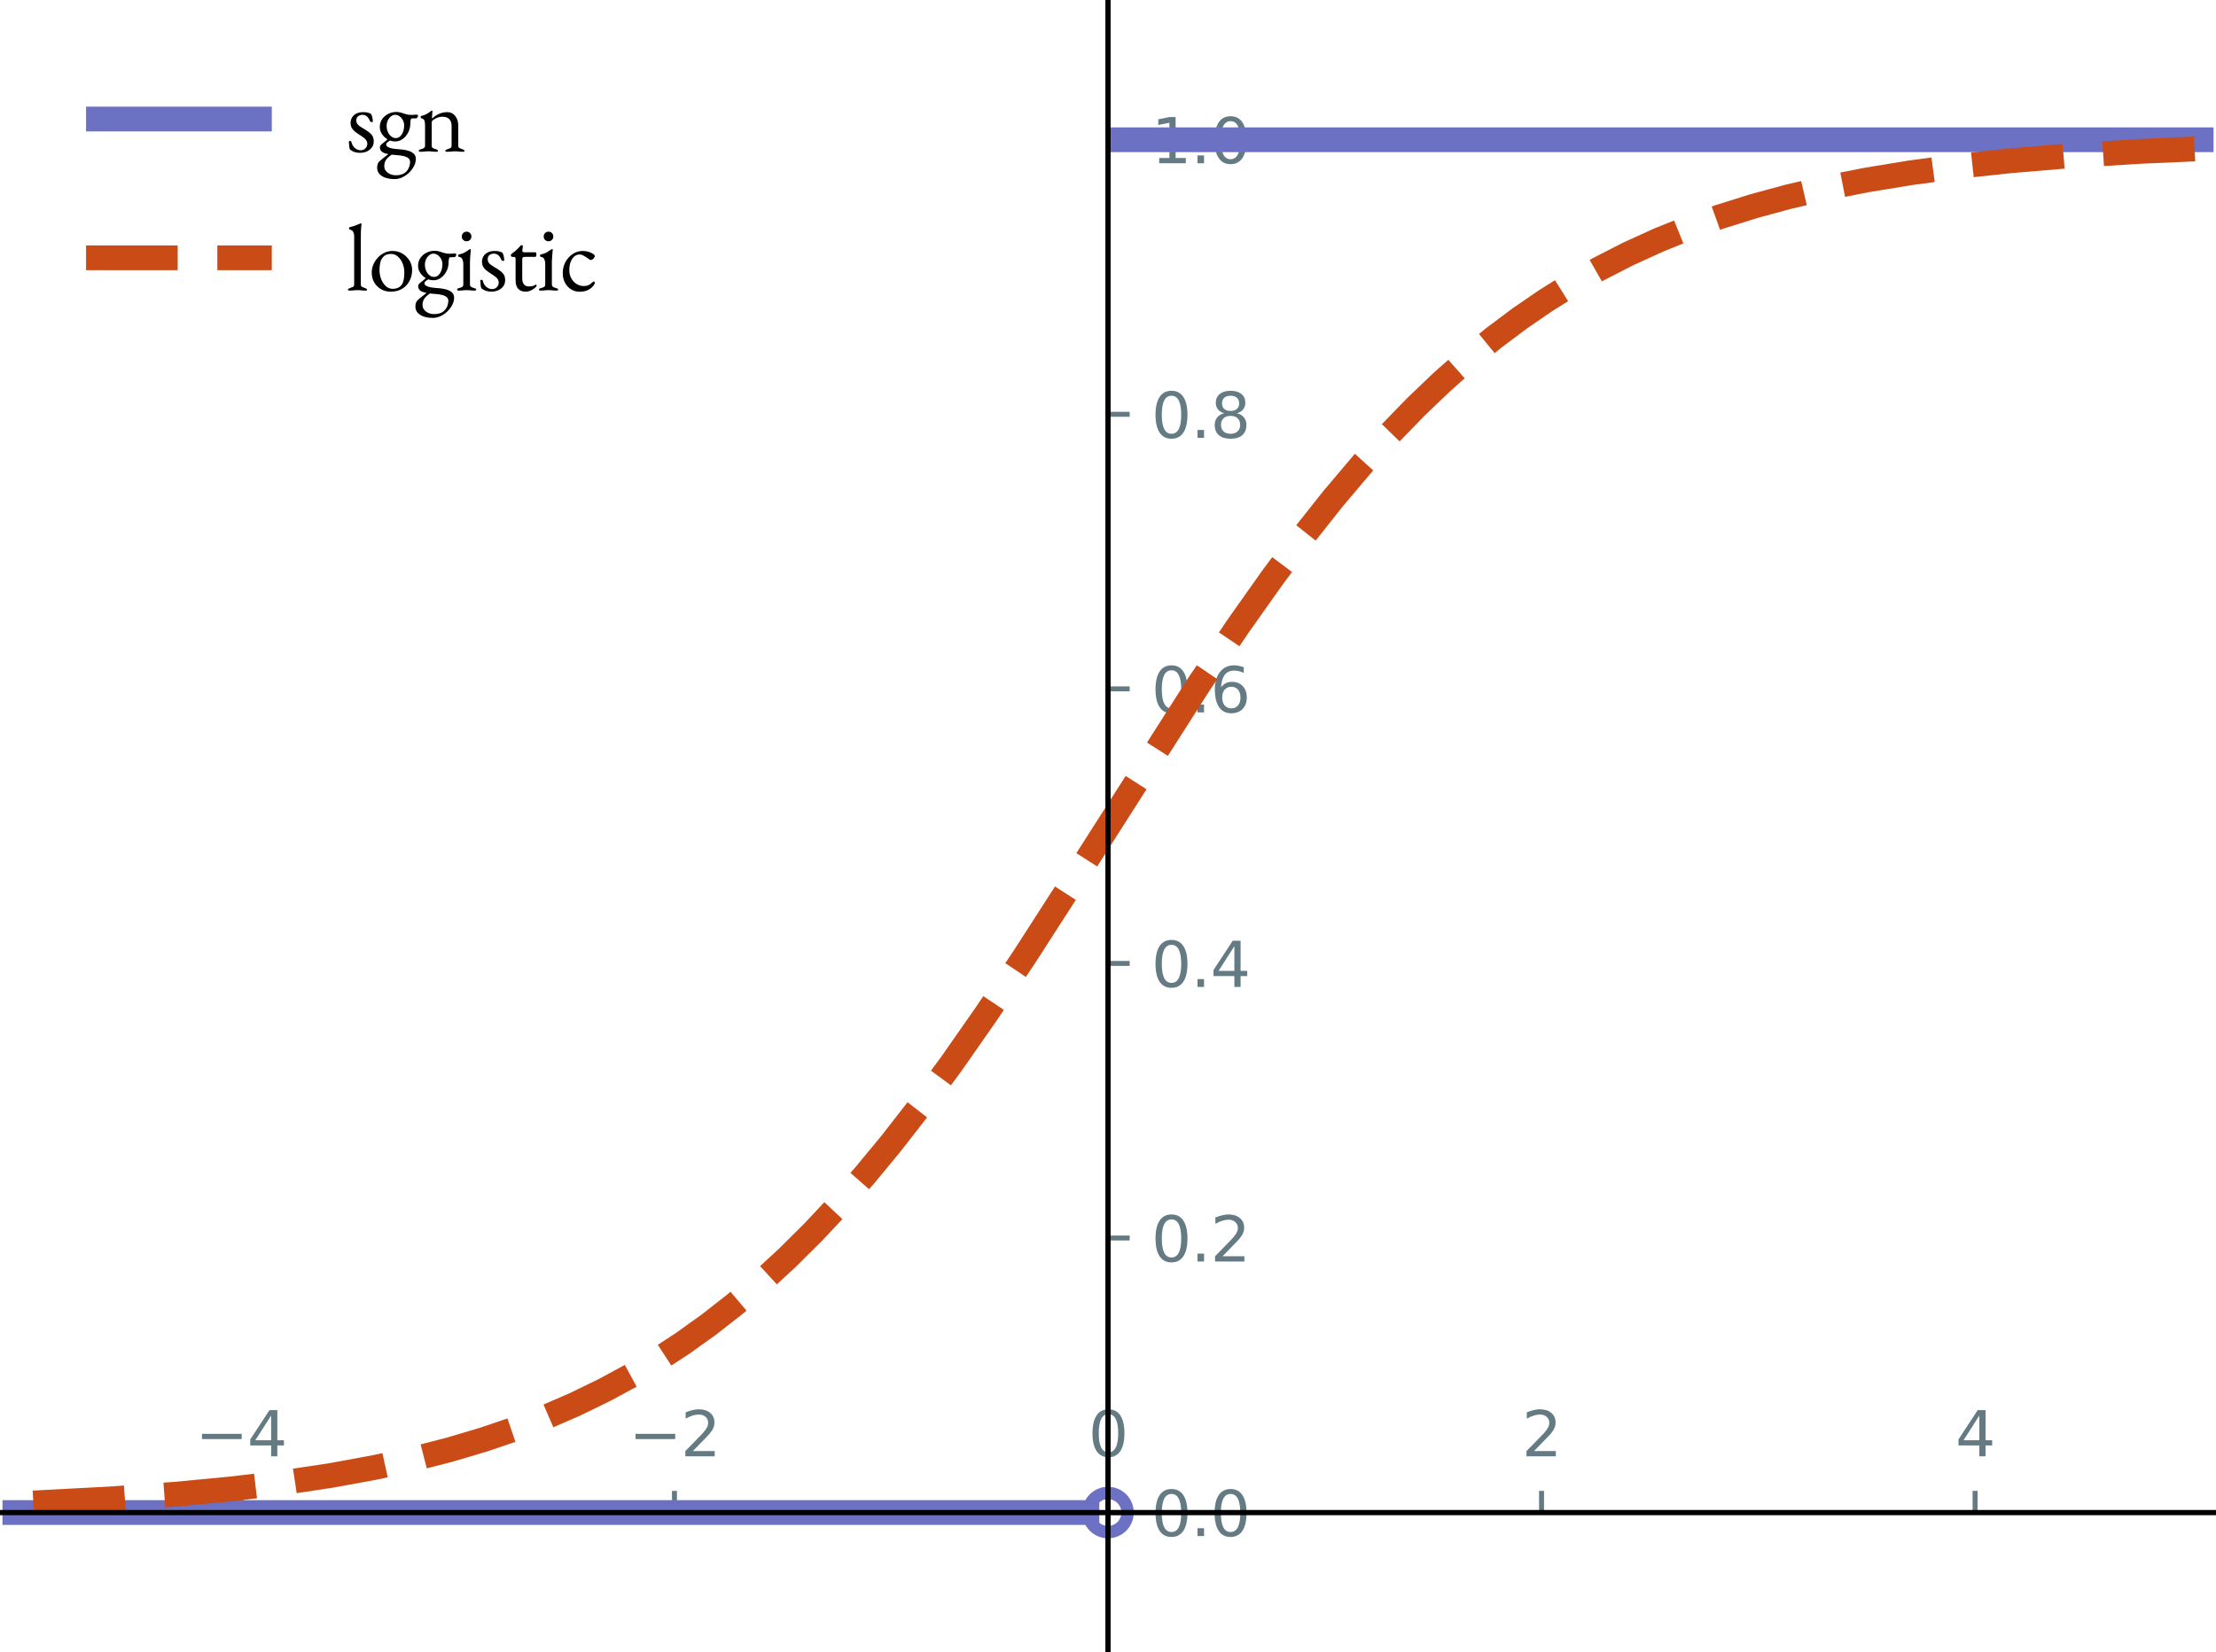 <?xml version="1.0" encoding="UTF-8" standalone="no"?>
<svg
   width="357.92pt"
   height="266.912pt"
   viewBox="0 0 357.92 266.912"
   version="1.1"
   id="svg274"
   sodipodi:docname="activation.svg"
   inkscape:version="1.1.2 (0a00cf5339, 2022-02-04, custom)"
   xmlns:inkscape="http://www.inkscape.org/namespaces/inkscape"
   xmlns:sodipodi="http://sodipodi.sourceforge.net/DTD/sodipodi-0.dtd"
   xmlns:xlink="http://www.w3.org/1999/xlink"
   xmlns="http://www.w3.org/2000/svg"
   xmlns:svg="http://www.w3.org/2000/svg"
   xmlns:rdf="http://www.w3.org/1999/02/22-rdf-syntax-ns#"
   xmlns:cc="http://creativecommons.org/ns#"
   xmlns:dc="http://purl.org/dc/elements/1.1/">
  <sodipodi:namedview
     id="namedview276"
     pagecolor="#ffffff"
     bordercolor="#666666"
     borderopacity="1.0"
     inkscape:pageshadow="2"
     inkscape:pageopacity="0.0"
     inkscape:pagecheckerboard="0"
     inkscape:document-units="pt"
     showgrid="false"
     inkscape:zoom="1.5603298"
     inkscape:cx="231.04089"
     inkscape:cy="175.6039"
     inkscape:window-width="3840"
     inkscape:window-height="2346"
     inkscape:window-x="0"
     inkscape:window-y="54"
     inkscape:window-maximized="1"
     inkscape:current-layer="svg274" />
  <defs
     id="defs6">
    <style
       type="text/css"
       id="style4">*{stroke-linejoin: round; stroke-linecap: butt}</style>
    <defs
       id="defs91">
      <path
         id="m6ec2a3e731"
         d="M 0,0 H 3.5"
         style="stroke:#657b83;stroke-width:0.8" />
    </defs>
    <defs
       id="defs18">
      <path
         id="md79ef21a67"
         d="M 0,0 V -3.5"
         style="stroke:#657b83;stroke-width:0.8" />
    </defs>
    <defs
       id="defs226">
      <path
         id="EBGaramond-Regular-73"
         d="m 922,-90 q -199,0 -372,61 -172,61 -294,170 -32,70 -48,236 -16,167 -22,276 0,57 83,57 25,0 47,-10 23,-9 30,-34 Q 429,352 611,217 794,83 979,83 q 186,0 317,125 131,125 131,310 0,173 -115,298 -115,125 -403,304 -218,134 -353,256 -134,122 -195,250 -60,128 -60,288 0,204 96,370 96,167 288,266 192,100 480,100 192,0 320,-39 128,-38 192,-83 51,-70 86,-221 35,-150 35,-285 0,-44 -64,-44 -38,0 -73,16 -35,16 -48,41 -83,211 -208,323 -125,112 -311,112 -160,0 -285,-96 -124,-96 -124,-281 0,-147 92,-263 93,-115 349,-262 372,-211 554,-394 182,-182 182,-483 0,-345 -262,-563 Q 1338,-90 922,-90 Z"
         transform="scale(0.016)" />
      <path
         id="EBGaramond-Regular-67"
         d="m 1248,-1856 q -544,0 -861,208 -317,208 -317,560 0,166 51,282 52,115 161,198 89,77 239,196 151,118 311,246 l 269,-13 Q 794,-378 672,-557 550,-736 550,-992 q 0,-256 227,-432 228,-176 561,-176 377,0 608,173 160,121 249,317 90,195 90,412 0,141 -100,234 -99,93 -310,151 -211,57 -550,76 -602,45 -836,160 -233,115 -233,359 0,64 35,118 35,54 112,118 147,116 217,170 71,54 106,92 36,39 68,97 L 1011,768 Q 870,717 774,630 678,544 678,474 q 0,-90 96,-157 96,-67 282,-106 186,-38 454,-57 589,-32 877,-192 288,-160 288,-455 0,-249 -125,-489 -124,-240 -329,-438 -205,-199 -458,-317 -253,-119 -515,-119 z m 77,2758 q 243,0 403,246 160,247 160,612 0,186 -87,349 -86,163 -224,262 -137,99 -297,99 -147,0 -279,-106 -131,-105 -211,-272 -80,-166 -80,-364 0,-224 83,-413 84,-189 224,-301 141,-112 308,-112 z m -39,-224 q -262,0 -499,134 -237,135 -387,356 -150,221 -150,483 0,301 156,528 157,227 413,355 256,128 544,128 186,0 323,-48 138,-48 272,-86 154,-45 243,-55 90,-9 186,-9 77,0 192,9 115,10 160,10 83,0 83,-96 0,-57 -64,-121 -32,-32 -51,-32 h -173 q -172,0 -192,-52 -6,-25 -16,-73 -9,-48 -16,-106 -6,-57 -6,-115 0,-326 -141,-602 Q 2022,1011 1792,844 1562,678 1286,678 Z"
         transform="scale(0.016)" />
      <path
         id="EBGaramond-Regular-6e"
         d="m 282,-19 q -58,0 -93,16 -35,16 -35,54 0,51 38,67 38,16 109,36 96,25 185,70 90,45 90,173 v 1376 q 0,173 -35,294 -35,122 -202,167 -25,12 -45,28 -19,16 -19,55 0,70 58,77 224,57 364,140 141,84 276,186 19,13 35,22 16,10 35,10 13,0 22,-13 10,-13 10,-32 0,-45 -16,-183 -16,-137 -16,-226 0,-26 3,-49 4,-22 10,-28 224,211 477,320 253,109 553,109 314,0 519,-256 205,-256 205,-634 V 397 q 0,-128 89,-170 90,-41 186,-73 51,-20 99,-42 48,-22 48,-74 0,-38 -45,-47 -45,-10 -83,-10 -128,0 -199,10 -70,9 -134,15 -64,7 -179,7 -109,0 -180,-7 -70,-6 -144,-15 -73,-10 -201,-10 -32,0 -80,10 -48,9 -48,47 0,52 48,74 48,22 99,42 96,32 186,73 90,42 90,170 v 1344 q 0,281 -157,438 -157,157 -419,163 -231,0 -404,-74 -172,-73 -307,-182 -25,-25 -38,-67 -13,-41 -13,-80 V 397 q 0,-128 89,-173 90,-45 186,-70 147,-39 147,-103 0,-38 -32,-54 -32,-16 -96,-16 -128,0 -202,10 Q 1043,0 979,6 915,13 800,13 691,13 624,6 557,0 483,-9 410,-19 282,-19 Z"
         transform="scale(0.016)" />
    </defs>
    <defs
       id="defs245">
      <path
         id="EBGaramond-Regular-6c"
         d="m 250,-19 q -32,0 -80,10 -48,9 -48,47 0,52 48,74 48,22 99,42 96,32 185,73 90,42 90,170 v 3225 q 0,186 -67,311 -67,125 -227,157 -52,12 -52,83 0,64 45,77 167,38 288,79 122,42 227,87 106,45 208,83 26,13 39,13 13,0 22,-16 10,-16 10,-29 0,-57 -23,-246 -22,-189 -22,-624 V 397 q 0,-128 89,-170 90,-41 186,-73 51,-20 99,-42 48,-22 48,-74 0,-38 -48,-47 -48,-10 -80,-10 -121,0 -195,10 Q 1018,0 950,6 883,13 768,13 659,13 588,6 518,0 448,-9 378,-19 250,-19 Z"
         transform="scale(0.016)" />
      <path
         id="EBGaramond-Regular-6f"
         d="M 1498,-90 Q 1139,-90 851,76 563,243 393,534 224,826 224,1197 q 0,269 105,525 106,256 298,467 192,211 448,336 256,125 551,125 371,0 668,-180 298,-179 474,-470 176,-291 176,-637 0,-371 -163,-704 Q 2618,326 2298,118 1978,-90 1498,-90 Z m 134,192 q 218,0 390,83 173,84 269,269 77,148 102,359 26,211 26,397 0,307 -112,591 -112,285 -314,467 -201,183 -476,183 -173,0 -311,-55 -137,-54 -252,-201 -128,-160 -167,-391 -38,-230 -38,-460 0,-314 115,-599 115,-284 313,-464 199,-179 455,-179 z"
         transform="scale(0.016)" />
      <path
         id="EBGaramond-Regular-69"
         d="m 282,-19 q -58,0 -93,16 -35,16 -35,54 0,51 48,70 48,20 99,33 134,32 204,80 71,48 71,163 v 1389 q 0,172 -61,306 -61,135 -227,161 -32,6 -48,25 -16,20 -16,58 0,70 58,77 256,57 422,156 166,100 250,164 57,45 89,45 39,0 39,-32 0,-52 -16,-202 -16,-150 -29,-333 -13,-182 -13,-329 V 397 q 0,-109 73,-160 74,-51 202,-83 51,-13 99,-33 48,-19 48,-70 0,-70 -128,-70 -121,0 -195,10 Q 1050,0 982,6 915,13 800,13 691,13 620,6 550,0 480,-9 410,-19 282,-19 Z m 512,3321 q -135,0 -228,93 -92,93 -92,227 0,141 92,234 93,93 228,93 140,0 233,-93 93,-93 93,-234 0,-134 -93,-227 -93,-93 -233,-93 z"
         transform="scale(0.016)" />
      <path
         id="EBGaramond-Regular-74"
         d="M 1210,-90 Q 896,-90 720,102 544,294 544,672 v 1485 q 0,51 -39,73 -38,23 -166,23 h -38 q -32,0 -55,41 -22,42 -22,87 0,13 19,38 19,26 26,32 128,90 233,179 106,90 192,176 87,87 144,157 32,32 54,54 23,23 55,23 32,0 61,-13 29,-13 22,-57 l -32,-288 q -6,-71 32,-97 39,-25 122,-25 h 730 q 25,0 44,-42 20,-41 20,-99 0,-57 -20,-112 -19,-54 -44,-54 h -634 q -160,0 -208,-26 -48,-25 -48,-153 V 813 q 0,-256 109,-404 109,-147 313,-147 186,0 288,29 103,29 186,87 13,12 26,12 25,0 34,-29 10,-28 10,-60 0,-32 -106,-128 Q 1747,77 1577,-6 1408,-90 1210,-90 Z"
         transform="scale(0.016)" />
      <path
         id="EBGaramond-Regular-63"
         d="M 1363,-96 Q 1043,-96 784,67 525,230 374,515 224,800 224,1152 q 0,416 182,755 183,339 490,541 307,202 678,202 416,0 730,-224 77,-58 77,-122 0,-51 -45,-115 -45,-64 -109,-106 -64,-41 -121,-41 -32,0 -64,22 -32,22 -71,48 -141,109 -314,205 -172,96 -287,96 -314,0 -509,-292 -195,-291 -195,-764 0,-301 131,-544 131,-243 352,-384 221,-141 489,-141 186,0 320,61 135,61 288,214 13,13 32,22 20,10 32,10 71,0 71,-89 0,-39 -23,-87 -22,-48 -73,-112 Q 2182,179 2041,86 1901,-6 1731,-51 1562,-96 1363,-96 Z"
         transform="scale(0.016)" />
    </defs>
    <defs
       id="defs27">
      <path
         id="DejaVuSans-2212"
         d="M 678,2272 H 4684 V 1741 H 678 Z"
         transform="scale(0.016)" />
      <path
         id="DejaVuSans-34"
         d="M 2419,4116 825,1625 h 1594 z m -166,550 h 794 V 1625 h 666 V 1100 H 3047 V 0 H 2419 V 1100 H 313 v 609 z"
         transform="scale(0.016)" />
    </defs>
    <defs
       id="defs99">
      <path
         id="DejaVuSans-2e"
         d="m 684,794 h 660 V 0 H 684 Z"
         transform="scale(0.016)" />
    </defs>
    <defs
       id="defs59">
      <path
         id="DejaVuSans-30"
         d="m 2034,4250 q -487,0 -733,-480 -245,-479 -245,-1442 0,-959 245,-1439 246,-480 733,-480 491,0 736,480 246,480 246,1439 0,963 -246,1442 -245,480 -736,480 z m 0,500 q 785,0 1199,-621 414,-620 414,-1801 0,-1178 -414,-1799 -414,-620 -1199,-620 -784,0 -1198,620 -414,621 -414,1799 0,1181 414,1801 414,621 1198,621 z"
         transform="scale(0.016)" />
    </defs>
    <defs
       id="defs183">
      <path
         id="DejaVuSans-31"
         d="M 794,531 H 1825 V 4091 L 703,3866 v 575 l 1116,225 h 631 V 531 H 3481 V 0 H 794 Z"
         transform="scale(0.016)" />
    </defs>
    <defs
       id="defs165">
      <path
         id="DejaVuSans-38"
         d="m 2034,2216 q -450,0 -708,-241 -257,-241 -257,-662 0,-422 257,-663 258,-241 708,-241 450,0 709,242 260,243 260,662 0,421 -258,662 -257,241 -711,241 z m -631,268 q -406,100 -633,378 -226,279 -226,679 0,559 398,884 399,325 1092,325 697,0 1094,-325 397,-325 397,-884 0,-400 -227,-679 -226,-278 -629,-378 456,-106 710,-416 255,-309 255,-755 Q 3634,634 3220,271 2806,-91 2034,-91 1263,-91 848,271 434,634 434,1313 q 0,446 256,755 257,310 713,416 z m -231,997 q 0,-362 226,-565 227,-203 636,-203 407,0 636,203 230,203 230,565 0,363 -230,566 -229,203 -636,203 -409,0 -636,-203 -226,-203 -226,-566 z"
         transform="scale(0.016)" />
    </defs>
    <defs
       id="defs43">
      <path
         id="DejaVuSans-32"
         d="M 1228,531 H 3431 V 0 H 469 v 531 q 359,372 979,998 621,627 780,809 303,340 423,576 121,236 121,464 0,372 -261,606 -261,235 -680,235 -297,0 -627,-103 -329,-103 -704,-313 v 638 q 381,153 712,231 332,78 607,78 725,0 1156,-363 431,-362 431,-968 0,-288 -108,-546 -107,-257 -392,-607 -78,-91 -497,-524 Q 1991,1309 1228,531 Z"
         transform="scale(0.016)" />
    </defs>
    <defs
       id="defs147">
      <path
         id="DejaVuSans-36"
         d="m 2113,2584 q -425,0 -674,-291 -248,-290 -248,-796 0,-503 248,-796 249,-292 674,-292 425,0 673,292 248,293 248,796 0,506 -248,796 -248,291 -673,291 z m 1253,1979 v -575 q -238,112 -480,171 -242,60 -480,60 -625,0 -955,-422 -329,-422 -376,-1275 184,272 462,417 279,145 613,145 703,0 1111,-427 408,-426 408,-1160 0,-719 -425,-1154 -425,-434 -1131,-434 -810,0 -1238,620 -428,621 -428,1799 0,1106 525,1764 525,658 1409,658 238,0 480,-47 242,-47 505,-140 z"
         transform="scale(0.016)" />
    </defs>
  </defs>
  <g
     id="g2902">
    <path
       d="m 236.16,288.57 c 0.839,0 1.643,-0.333 2.236,-0.926 0.593,-0.593 0.926,-1.397 0.926,-2.236 0,-0.839 -0.333,-1.643 -0.926,-2.236 -0.593,-0.593 -1.397,-0.926 -2.236,-0.926 -0.839,0 -1.643,0.333 -2.236,0.926 -0.593,0.593 -0.926,1.397 -0.926,2.236 0,0.839 0.333,1.643 0.926,2.236 0.593,0.593 1.397,0.926 2.236,0.926 z"
       clip-path="url(#p8481271a1a)"
       style="fill:none;stroke:#6c71c4;stroke-width:2"
       id="path14"
       transform="translate(-57.2,-41.072)" />
    <use
       xlink:href="#md79ef21a67"
       x="96.113"
       y="285.408"
       style="fill:#657b83;stroke:#657b83;stroke-width:0.8"
       id="use20"
       width="100%"
       height="100%"
       transform="translate(-57.2,-41.072)" />
    <use
       xlink:href="#DejaVuSans-2212"
       id="use29"
       x="0"
       y="0"
       width="100%"
       height="100%"
       transform="matrix(0.1,0,0,-0.1,31.542,235.256)"
       style="fill:#657b83" />
    <use
       xlink:href="#DejaVuSans-34"
       x="83.789"
       id="use31"
       y="0"
       width="100%"
       height="100%"
       transform="matrix(0.1,0,0,-0.1,31.542,235.256)"
       style="fill:#657b83" />
    <use
       xlink:href="#md79ef21a67"
       x="166.136"
       y="285.408"
       style="fill:#657b83;stroke:#657b83;stroke-width:0.8"
       id="use37"
       width="100%"
       height="100%"
       transform="translate(-57.2,-41.072)" />
    <use
       xlink:href="#DejaVuSans-2212"
       id="use45"
       x="0"
       y="0"
       width="100%"
       height="100%"
       transform="matrix(0.1,0,0,-0.1,101.565,235.256)"
       style="fill:#657b83" />
    <use
       xlink:href="#DejaVuSans-32"
       x="83.789"
       id="use47"
       y="0"
       width="100%"
       height="100%"
       transform="matrix(0.1,0,0,-0.1,101.565,235.256)"
       style="fill:#657b83" />
    <use
       xlink:href="#md79ef21a67"
       x="236.16"
       y="285.408"
       style="fill:#657b83;stroke:#657b83;stroke-width:0.8"
       id="use53"
       width="100%"
       height="100%"
       transform="translate(-57.2,-41.072)" />
    <use
       xlink:href="#DejaVuSans-30"
       id="use61"
       x="0"
       y="0"
       width="100%"
       height="100%"
       transform="matrix(0.1,0,0,-0.1,175.779,235.256)"
       style="fill:#657b83" />
    <use
       xlink:href="#md79ef21a67"
       x="306.184"
       y="285.408"
       style="fill:#657b83;stroke:#657b83;stroke-width:0.8"
       id="use67"
       width="100%"
       height="100%"
       transform="translate(-57.2,-41.072)" />
    <use
       xlink:href="#DejaVuSans-32"
       id="use72"
       x="0"
       y="0"
       width="100%"
       height="100%"
       transform="matrix(0.1,0,0,-0.1,245.802,235.256)"
       style="fill:#657b83" />
    <use
       xlink:href="#md79ef21a67"
       x="376.207"
       y="285.408"
       style="fill:#657b83;stroke:#657b83;stroke-width:0.8"
       id="use78"
       width="100%"
       height="100%"
       transform="translate(-57.2,-41.072)" />
    <use
       xlink:href="#DejaVuSans-34"
       id="use83"
       x="0"
       y="0"
       width="100%"
       height="100%"
       transform="matrix(0.1,0,0,-0.1,315.826,235.256)"
       style="fill:#657b83" />
    <use
       xlink:href="#m6ec2a3e731"
       x="236.16"
       y="285.408"
       style="fill:#657b83;stroke:#657b83;stroke-width:0.8"
       id="use93"
       width="100%"
       height="100%"
       transform="translate(-57.2,-41.072)" />
    <use
       xlink:href="#DejaVuSans-30"
       id="use101"
       x="0"
       y="0"
       width="100%"
       height="100%"
       transform="matrix(0.1,0,0,-0.1,185.96,248.135)"
       style="fill:#657b83" />
    <use
       xlink:href="#DejaVuSans-2e"
       x="63.623"
       id="use103"
       y="0"
       width="100%"
       height="100%"
       transform="matrix(0.1,0,0,-0.1,185.96,248.135)"
       style="fill:#657b83" />
    <use
       xlink:href="#DejaVuSans-30"
       x="95.41"
       id="use105"
       y="0"
       width="100%"
       height="100%"
       transform="matrix(0.1,0,0,-0.1,185.96,248.135)"
       style="fill:#657b83" />
    <use
       xlink:href="#m6ec2a3e731"
       x="236.16"
       y="241.056"
       style="fill:#657b83;stroke:#657b83;stroke-width:0.8"
       id="use111"
       width="100%"
       height="100%"
       transform="translate(-57.2,-41.072)" />
    <use
       xlink:href="#DejaVuSans-30"
       id="use116"
       x="0"
       y="0"
       width="100%"
       height="100%"
       transform="matrix(0.1,0,0,-0.1,185.96,203.783)"
       style="fill:#657b83" />
    <use
       xlink:href="#DejaVuSans-2e"
       x="63.623"
       id="use118"
       y="0"
       width="100%"
       height="100%"
       transform="matrix(0.1,0,0,-0.1,185.96,203.783)"
       style="fill:#657b83" />
    <use
       xlink:href="#DejaVuSans-32"
       x="95.41"
       id="use120"
       y="0"
       width="100%"
       height="100%"
       transform="matrix(0.1,0,0,-0.1,185.96,203.783)"
       style="fill:#657b83" />
    <use
       xlink:href="#m6ec2a3e731"
       x="236.16"
       y="196.704"
       style="fill:#657b83;stroke:#657b83;stroke-width:0.8"
       id="use126"
       width="100%"
       height="100%"
       transform="translate(-57.2,-41.072)" />
    <use
       xlink:href="#DejaVuSans-30"
       id="use131"
       x="0"
       y="0"
       width="100%"
       height="100%"
       transform="matrix(0.1,0,0,-0.1,185.96,159.431)"
       style="fill:#657b83" />
    <use
       xlink:href="#DejaVuSans-2e"
       x="63.623"
       id="use133"
       y="0"
       width="100%"
       height="100%"
       transform="matrix(0.1,0,0,-0.1,185.96,159.431)"
       style="fill:#657b83" />
    <use
       xlink:href="#DejaVuSans-34"
       x="95.41"
       id="use135"
       y="0"
       width="100%"
       height="100%"
       transform="matrix(0.1,0,0,-0.1,185.96,159.431)"
       style="fill:#657b83" />
    <use
       xlink:href="#m6ec2a3e731"
       x="236.16"
       y="152.352"
       style="fill:#657b83;stroke:#657b83;stroke-width:0.8"
       id="use141"
       width="100%"
       height="100%"
       transform="translate(-57.2,-41.072)" />
    <use
       xlink:href="#DejaVuSans-30"
       id="use149"
       x="0"
       y="0"
       width="100%"
       height="100%"
       transform="matrix(0.1,0,0,-0.1,185.96,115.079)"
       style="fill:#657b83" />
    <use
       xlink:href="#DejaVuSans-2e"
       x="63.623"
       id="use151"
       y="0"
       width="100%"
       height="100%"
       transform="matrix(0.1,0,0,-0.1,185.96,115.079)"
       style="fill:#657b83" />
    <use
       xlink:href="#DejaVuSans-36"
       x="95.41"
       id="use153"
       y="0"
       width="100%"
       height="100%"
       transform="matrix(0.1,0,0,-0.1,185.96,115.079)"
       style="fill:#657b83" />
    <use
       xlink:href="#m6ec2a3e731"
       x="236.16"
       y="108"
       style="fill:#657b83;stroke:#657b83;stroke-width:0.8"
       id="use159"
       width="100%"
       height="100%"
       transform="translate(-57.2,-41.072)" />
    <use
       xlink:href="#DejaVuSans-30"
       id="use167"
       x="0"
       y="0"
       width="100%"
       height="100%"
       transform="matrix(0.1,0,0,-0.1,185.96,70.727)"
       style="fill:#657b83" />
    <use
       xlink:href="#DejaVuSans-2e"
       x="63.623"
       id="use169"
       y="0"
       width="100%"
       height="100%"
       transform="matrix(0.1,0,0,-0.1,185.96,70.727)"
       style="fill:#657b83" />
    <use
       xlink:href="#DejaVuSans-38"
       x="95.41"
       id="use171"
       y="0"
       width="100%"
       height="100%"
       transform="matrix(0.1,0,0,-0.1,185.96,70.727)"
       style="fill:#657b83" />
    <use
       xlink:href="#m6ec2a3e731"
       x="236.16"
       y="63.648"
       style="fill:#657b83;stroke:#657b83;stroke-width:0.8"
       id="use177"
       width="100%"
       height="100%"
       transform="translate(-57.2,-41.072)" />
    <use
       xlink:href="#DejaVuSans-31"
       id="use185"
       x="0"
       y="0"
       width="100%"
       height="100%"
       transform="matrix(0.1,0,0,-0.1,185.96,26.375)"
       style="fill:#657b83" />
    <use
       xlink:href="#DejaVuSans-2e"
       x="63.623"
       id="use187"
       y="0"
       width="100%"
       height="100%"
       transform="matrix(0.1,0,0,-0.1,185.96,26.375)"
       style="fill:#657b83" />
    <use
       xlink:href="#DejaVuSans-30"
       x="95.41"
       id="use189"
       y="0"
       width="100%"
       height="100%"
       transform="matrix(0.1,0,0,-0.1,185.96,26.375)"
       style="fill:#657b83" />
    <path
       d="m -1,285.408 h 235.76 v 0"
       clip-path="url(#p8481271a1a)"
       style="fill:none;stroke:#6c71c4;stroke-width:4"
       id="path196"
       transform="translate(-57.2,-41.072)" />
    <path
       d="M 236.16,63.648 H 461.8 v 0"
       clip-path="url(#p8481271a1a)"
       style="fill:none;stroke:#6c71c4;stroke-width:4"
       id="path199"
       transform="translate(-57.2,-41.072)" />
    <path
       d="m -1,285.155 28.49,-0.317 19.607,-0.426 15.405,-0.547 12.604,-0.663 10.504,-0.762 9.103,-0.866 8.403,-1.017 7.703,-1.162 7.002,-1.288 6.302,-1.384 5.602,-1.438 5.602,-1.663 4.902,-1.664 4.902,-1.882 4.902,-2.123 4.902,-2.388 4.201,-2.278 4.201,-2.507 4.201,-2.752 4.201,-3.012 4.201,-3.286 4.201,-3.573 4.201,-3.869 4.201,-4.172 4.201,-4.479 4.201,-4.785 4.201,-5.085 4.902,-6.298 4.902,-6.665 5.602,-8.018 6.302,-9.442 7.703,-11.966 20.307,-31.8 6.302,-9.352 5.602,-7.916 4.902,-6.563 4.902,-6.187 4.902,-5.787 4.201,-4.632 4.201,-4.325 4.201,-4.02 4.201,-3.72 4.201,-3.428 4.201,-3.148 4.201,-2.881 4.201,-2.628 4.201,-2.39 4.902,-2.51 4.902,-2.233 4.902,-1.982 4.902,-1.754 5.602,-1.755 5.602,-1.519 6.302,-1.463 6.302,-1.237 7.002,-1.15 7.703,-1.036 8.403,-0.906 9.803,-0.823 11.204,-0.702 13.304,-0.592 16.105,-0.474 20.307,-0.359 9.267,-0.106 v 0"
       clip-path="url(#p8481271a1a)"
       style="fill:none;stroke:#cb4b16;stroke-width:4;stroke-dasharray:14.8, 6.4;stroke-dashoffset:0"
       id="path202"
       transform="translate(-57.2,-41.072)" />
    <path
       d="M 178.96,266.512 V 0.4"
       style="fill:none;stroke:#000000;stroke-width:0.8;stroke-linecap:square;stroke-linejoin:miter"
       id="path205" />
    <path
       d="M 178.96,266.512 V 0.4"
       style="fill:none;stroke:#000000;stroke-width:0.8;stroke-linecap:square;stroke-linejoin:miter"
       id="path208" />
    <path
       d="M 0.4,244.336 H 357.52"
       style="fill:none;stroke:#000000;stroke-width:0.8;stroke-linecap:square;stroke-linejoin:miter"
       id="path211" />
    <path
       d="M 0.4,244.336 H 357.52"
       style="fill:none;stroke:#000000;stroke-width:0.8;stroke-linecap:square;stroke-linejoin:miter"
       id="path214" />
    <path
       d="m 13.9,19.225 h 15 15"
       style="fill:none;stroke:#6c71c4;stroke-width:4"
       id="path220" />
    <use
       xlink:href="#EBGaramond-Regular-73"
       id="use228"
       x="0"
       y="0"
       width="100%"
       height="100%"
       transform="matrix(0.15,0,0,-0.15,55.9,24.475)" />
    <use
       xlink:href="#EBGaramond-Regular-67"
       x="32.3"
       id="use230"
       y="0"
       width="100%"
       height="100%"
       transform="matrix(0.15,0,0,-0.15,55.9,24.475)" />
    <use
       xlink:href="#EBGaramond-Regular-6e"
       x="75.8"
       id="use232"
       y="0"
       width="100%"
       height="100%"
       transform="matrix(0.15,0,0,-0.15,55.9,24.475)" />
    <path
       d="m 13.9,41.65 h 15 15"
       style="fill:none;stroke:#cb4b16;stroke-width:4;stroke-dasharray:14.8, 6.4;stroke-dashoffset:0"
       id="path237" />
    <use
       xlink:href="#EBGaramond-Regular-6c"
       id="use247"
       x="0"
       y="0"
       width="100%"
       height="100%"
       transform="matrix(0.15,0,0,-0.15,55.9,46.9)" />
    <use
       xlink:href="#EBGaramond-Regular-6f"
       x="24"
       id="use249"
       y="0"
       width="100%"
       height="100%"
       transform="matrix(0.15,0,0,-0.15,55.9,46.9)" />
    <use
       xlink:href="#EBGaramond-Regular-67"
       x="73.5"
       id="use251"
       y="0"
       width="100%"
       height="100%"
       transform="matrix(0.15,0,0,-0.15,55.9,46.9)" />
    <use
       xlink:href="#EBGaramond-Regular-69"
       x="117"
       id="use253"
       y="0"
       width="100%"
       height="100%"
       transform="matrix(0.15,0,0,-0.15,55.9,46.9)" />
    <use
       xlink:href="#EBGaramond-Regular-73"
       x="141.5"
       id="use255"
       y="0"
       width="100%"
       height="100%"
       transform="matrix(0.15,0,0,-0.15,55.9,46.9)" />
    <use
       xlink:href="#EBGaramond-Regular-74"
       x="173.8"
       id="use257"
       y="0"
       width="100%"
       height="100%"
       transform="matrix(0.15,0,0,-0.15,55.9,46.9)" />
    <use
       xlink:href="#EBGaramond-Regular-69"
       x="205.2"
       id="use259"
       y="0"
       width="100%"
       height="100%"
       transform="matrix(0.15,0,0,-0.15,55.9,46.9)" />
    <use
       xlink:href="#EBGaramond-Regular-63"
       x="229.7"
       id="use261"
       y="0"
       width="100%"
       height="100%"
       transform="matrix(0.15,0,0,-0.15,55.9,46.9)" />
  </g>
  <defs
     id="defs272">
    <clipPath
       id="p8481271a1a">
      <rect
         x="57.6"
         y="41.472"
         width="357.12"
         height="266.112"
         id="rect269" />
    </clipPath>
  </defs>
</svg>
